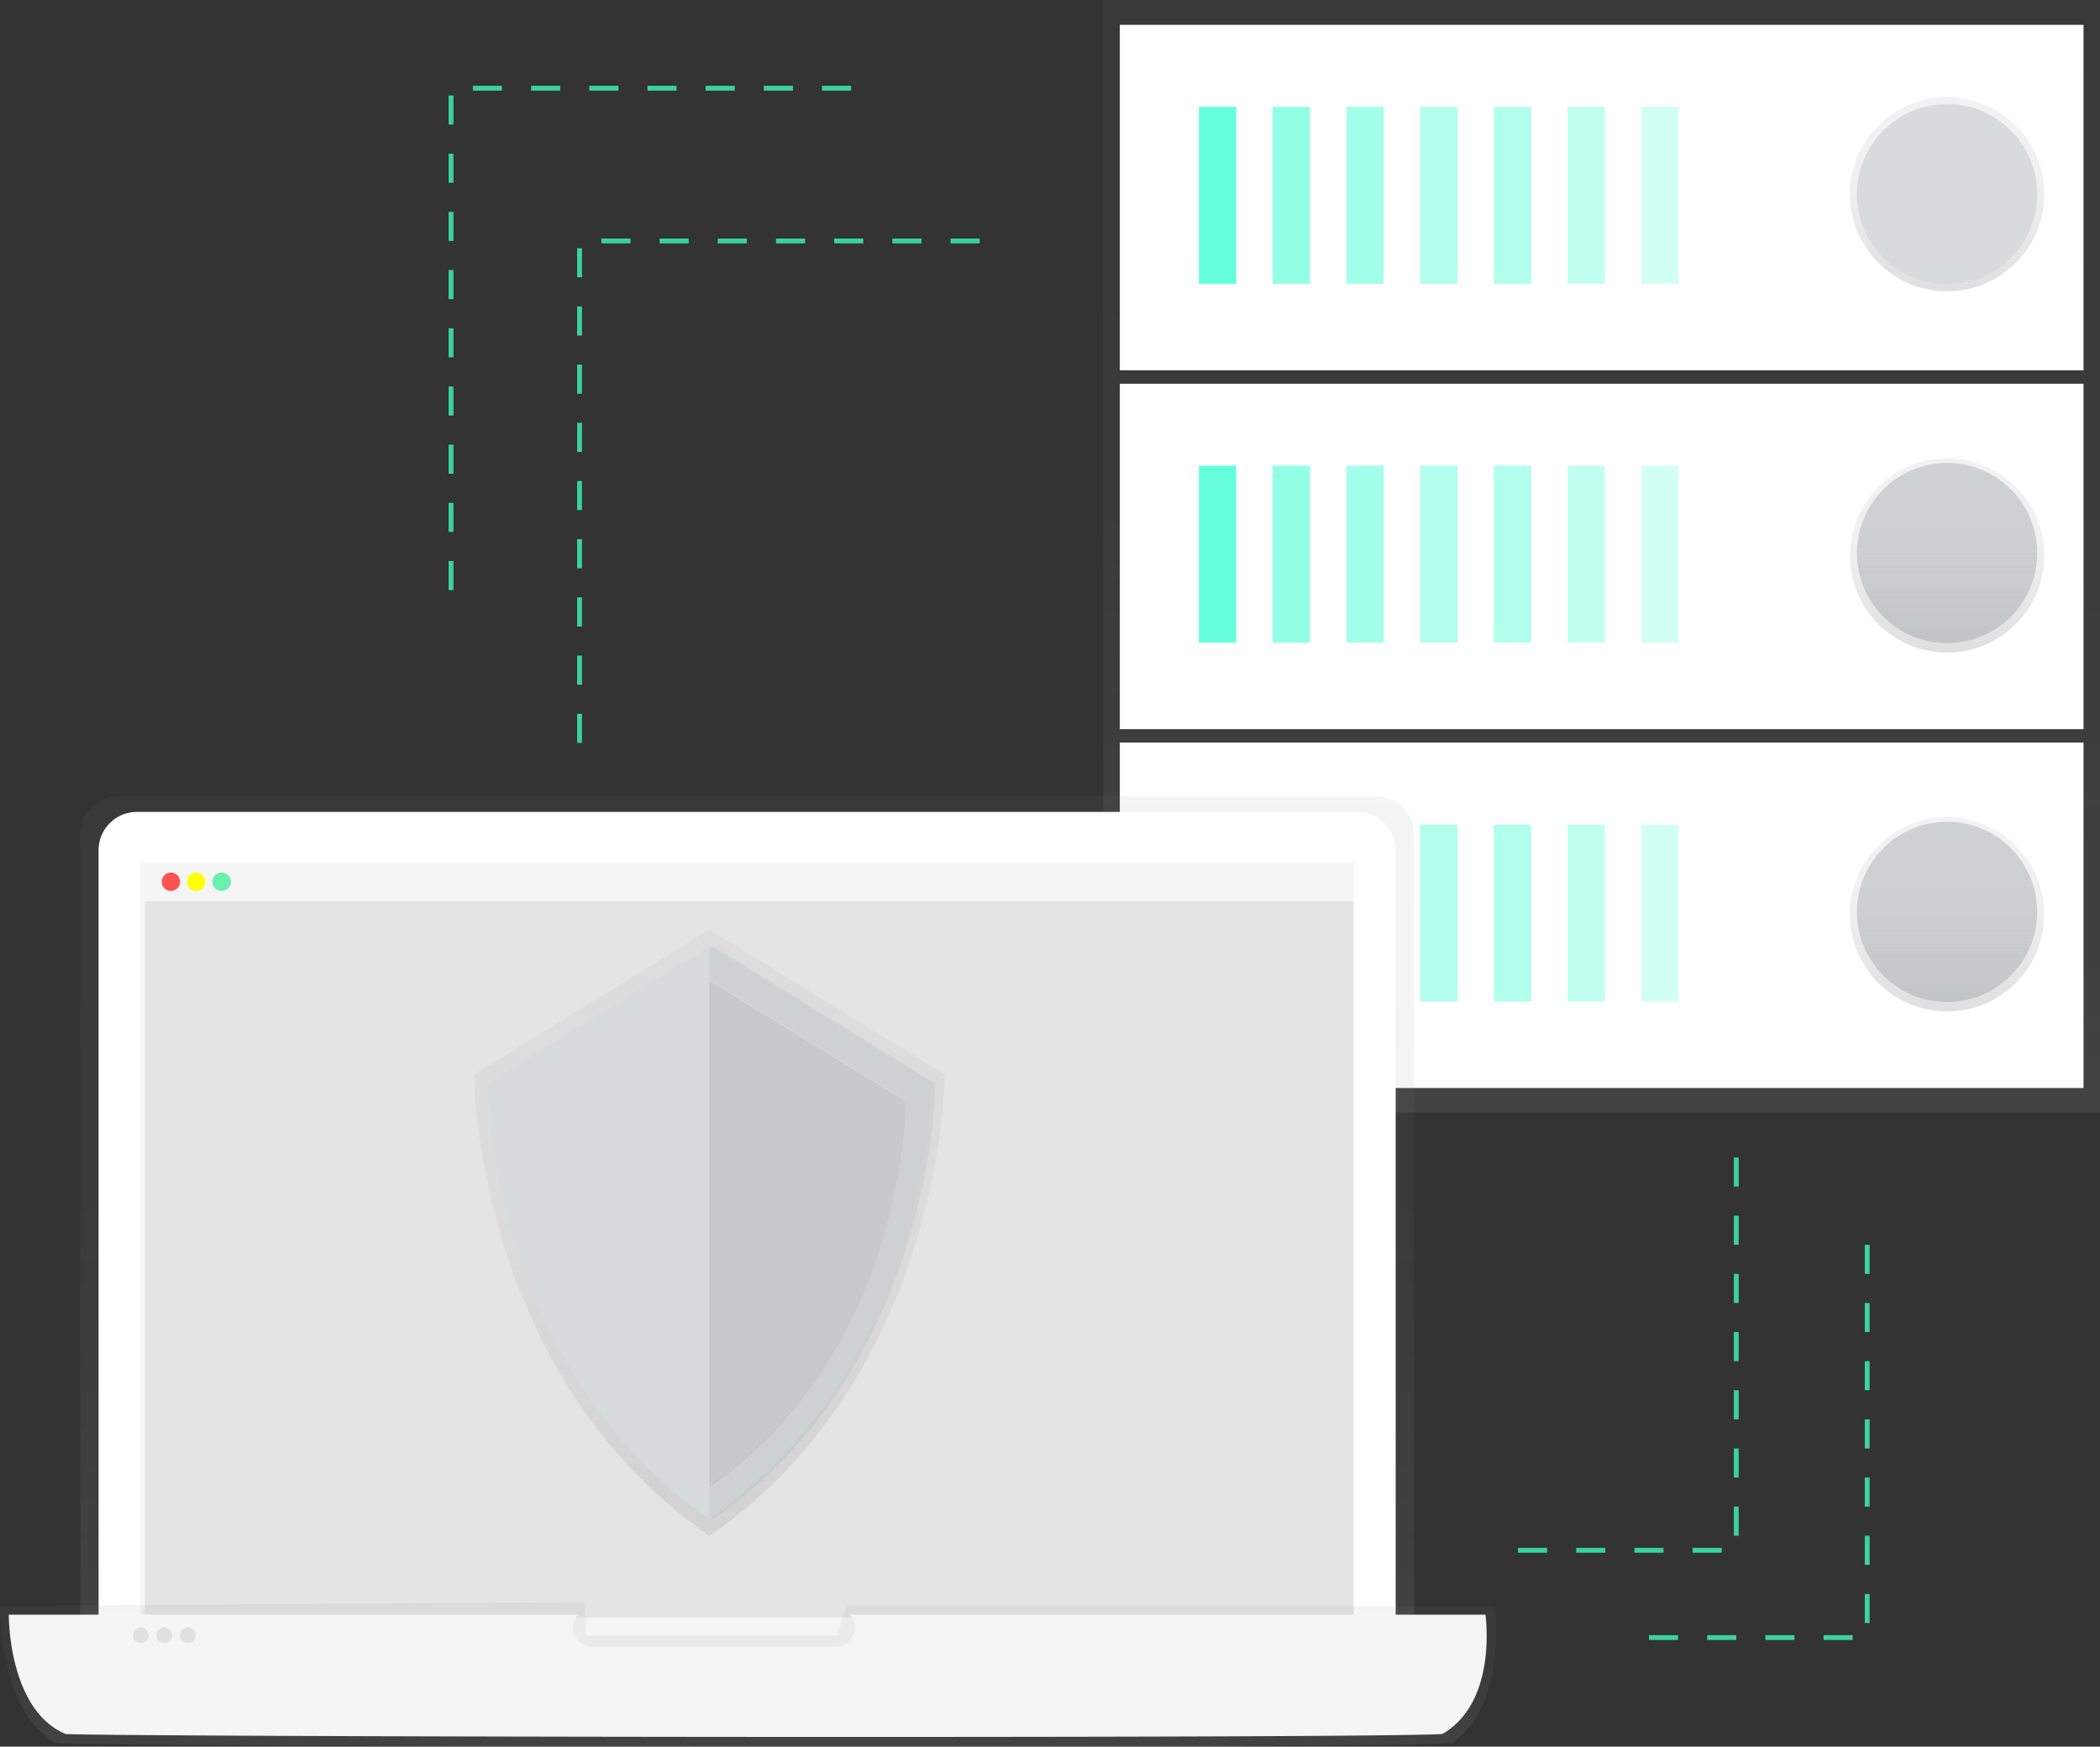 <svg data-name="Layer 1" xmlns="http://www.w3.org/2000/svg" xmlns:xlink="http://www.w3.org/1999/xlink" width="866" height="720.37" viewBox="0 0 866 720.37"><rect x="0" y="0" width="866" height="720.37" fill="#333333" stroke="none"/><defs><linearGradient id="a" x1="660.5" y1="458.72" x2="660.5" gradientUnits="userSpaceOnUse"><stop offset="0" stop-color="gray" stop-opacity=".25"/><stop offset=".54" stop-color="gray" stop-opacity=".12"/><stop offset="1" stop-color="gray" stop-opacity=".1"/></linearGradient><linearGradient id="b" x1="802.94" y1="120.14" x2="802.94" y2="40.02" xlink:href="#a"/><linearGradient id="c" x1="802.94" y1="269.14" x2="802.94" y2="189.02" xlink:href="#a"/><linearGradient id="d" x1="802.94" y1="417.14" x2="802.94" y2="337.02" xlink:href="#a"/><linearGradient id="e" x1="475.1" y1="785.18" x2="475.1" y2="418.21" xlink:href="#a"/><linearGradient id="f" x1="475.5" y1="810.19" x2="475.5" y2="750.5" xlink:href="#a"/><linearGradient id="g" x1="459.55" y1="723.31" x2="459.55" y2="473.18" xlink:href="#a"/></defs><path fill="url(#a)" d="M455 0h411v458.72H455z" opacity=".8"/><path fill="#fff" d="M461.79 306.27H859.2v142.46H461.79z"/><path fill="#64ffda" d="M494.41 340.06h15.4v73h-15.4z"/><path fill="#64ffda" d="M524.81 340.06h15.4v73h-15.4z" opacity=".7"/><path fill="#64ffda" d="M555.22 340.06h15.4v73h-15.4z" opacity=".6"/><path fill="#64ffda" d="M585.62 340.06h15.4v73h-15.4zm30.4 0h15.4v73h-15.4z" opacity=".5"/><path fill="#64ffda" d="M646.42 340.06h15.4v73h-15.4z" opacity=".4"/><path fill="#64ffda" d="M676.83 340.06h15.4v73h-15.4z" opacity=".3"/><circle cx="802.94" cy="376.09" r="37.16" fill="#d7dbdc"/><path fill="#fff" d="M461.79 158.26H859.2v142.46H461.79z"/><path fill="#64ffda" d="M494.41 192.05h15.4v73h-15.4z"/><path fill="#64ffda" d="M524.81 192.05h15.4v73h-15.4z" opacity=".7"/><path fill="#64ffda" d="M555.22 192.05h15.4v73h-15.4z" opacity=".6"/><path fill="#64ffda" d="M585.62 192.05h15.4v73h-15.4zm30.4 0h15.4v73h-15.4z" opacity=".5"/><path fill="#64ffda" d="M646.42 192.05h15.4v73h-15.4z" opacity=".4"/><path fill="#64ffda" d="M676.83 192.05h15.4v73h-15.4z" opacity=".3"/><circle cx="802.94" cy="228.09" r="37.16" fill="#d7dbdc"/><path fill="#fff" d="M461.79 10.25H859.2v142.46H461.79z"/><path fill="#64ffda" d="M494.41 44.05h15.4v73h-15.4z"/><path fill="#64ffda" d="M524.81 44.05h15.4v73h-15.4z" opacity=".7"/><path fill="#64ffda" d="M555.22 44.05h15.4v73h-15.4z" opacity=".6"/><path fill="#64ffda" d="M585.62 44.05h15.4v73h-15.4zm30.4 0h15.4v73h-15.4z" opacity=".5"/><path fill="#64ffda" d="M646.42 44.05h15.4v73h-15.4z" opacity=".4"/><path fill="#64ffda" d="M676.83 44.05h15.4v73h-15.4z" opacity=".3"/><circle cx="802.94" cy="80.08" r="40.06" fill="url(#b)"/><circle cx="802.94" cy="229.08" r="40.06" fill="url(#c)"/><circle cx="802.94" cy="377.08" r="40.06" fill="url(#d)"/><circle cx="802.94" cy="80.08" r="37.16" fill="#d7dbdc"/><path d="M750.13 785.18H200.07V434a15.8 15.8 0 0115.8-15.8h518.45a15.8 15.8 0 0115.8 15.8z" transform="translate(-167 -89.81)" fill="url(#e)" opacity=".8"/><path d="M56.45 334.85h503.3a15.8 15.8 0 0115.8 15.8v344.72H40.65V350.65a15.8 15.8 0 0115.8-15.8z" fill="#fff"/><path fill="#f5f5f5" d="M57.87 355.82h500.46v328.25H57.87z"/><path fill="#e0e0e0" opacity=".8" d="M59.79 371.76h498.34v295.32H59.79z"/><path fill="#f5f5f5" d="M59.79 356.07h498.34v15.69H59.79z"/><circle cx="70.47" cy="363.67" r="3.8" fill="#ff5252"/><circle cx="80.93" cy="363.67" r="3.8" fill="#ff0"/><circle cx="91.4" cy="363.67" r="3.8" fill="#69f0ae"/><path d="M765.52 808.77c-30.62 2.32-556.46 1.39-574.84 0-24.09-11.61-23.68-56.65-23.68-56.65l241.15-1.61.81 13.71H512.2l4-12.1h267.28s5.31 41.33-17.96 56.65z" transform="translate(-167 -89.81)" fill="url(#f)" opacity=".8"/><path d="M612.56 665.94H350.5a8 8 0 01-6.11 13.31h-100a8 8 0 01-6.11-13.31H3.63s-.4 39.12 23.39 49.2c18.15 1.21 537.56 2 567.8 0 22.99-13.31 17.74-49.2 17.74-49.2z" fill="#f5f5f5"/><circle cx="58.07" cy="674.4" r="3.23" fill="#e0e0e0"/><circle cx="67.75" cy="674.4" r="3.23" fill="#e0e0e0"/><circle cx="77.43" cy="674.4" r="3.23" fill="#e0e0e0"/><path d="M459.55 473.18l-97.06 59.73s0 123.2 97.06 190.39c97.06-67.2 97.06-190.39 97.06-190.39z" transform="translate(-167 -89.81)" fill="url(#g)" opacity=".7"/><path d="M292.55 390.42L201 446.79s0 116.26 91.6 179.67c91.6-63.41 91.6-179.67 91.6-179.67z" fill="#d7dbdc"/><path d="M294.11 390.42l-1.57 1v234l1.57 1.1c91.6-63.41 91.6-179.67 91.6-179.67z" opacity=".05"/><path d="M292.55 404.04l-81 49.86s0 102.84 81 158.94c81-56.1 81-158.94 81-158.94z" fill="#d7dbdc"/><path d="M292.55 404.43v208.76c81-56.1 81-158.94 81-158.94z" opacity=".08"/><path fill="none" stroke="#3ad29f" stroke-miterlimit="10" stroke-width="2" stroke-dasharray="12" d="M239 306.38v-207h171"/><path fill="none" stroke="#3ad29f" stroke-miterlimit="10" stroke-width="2" stroke-dasharray="12" d="M186 243.38v-207h171m359 441v162h-90"/><path fill="none" stroke="#3ad29f" stroke-miterlimit="10" stroke-width="2" stroke-dasharray="12" d="M770 513.38v162h-90"/></svg>